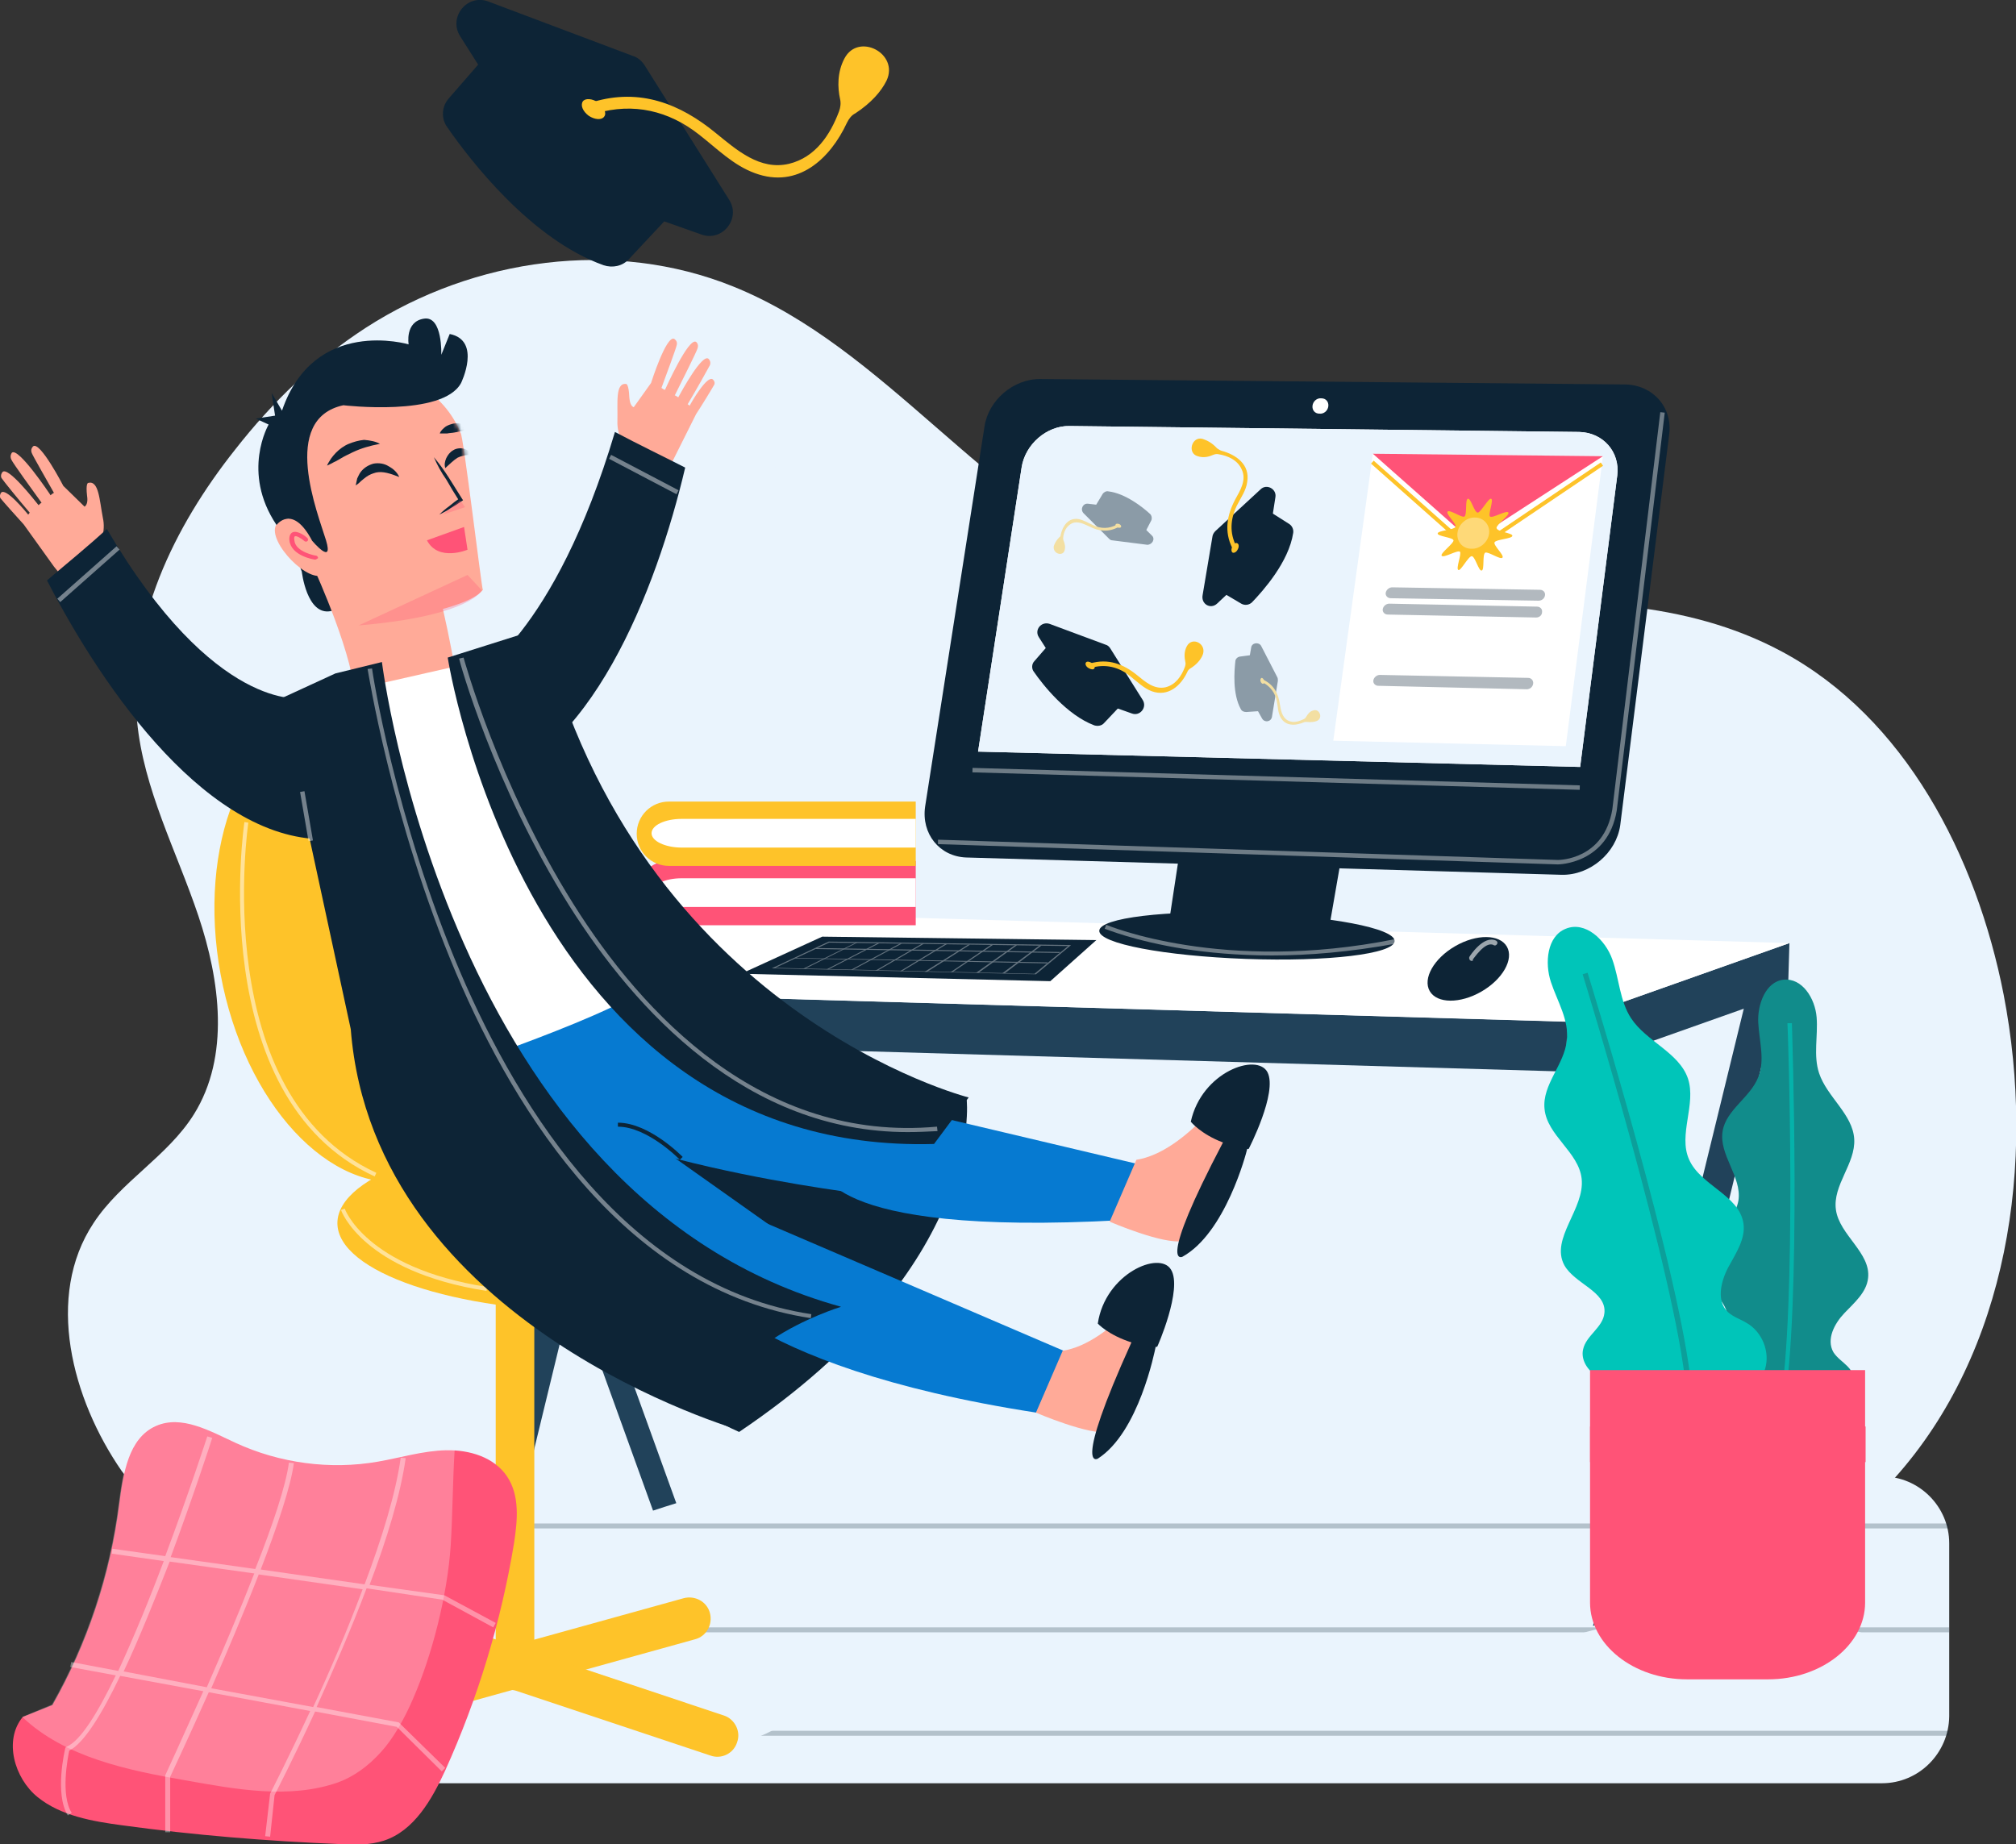 <svg width="505" height="462" viewBox="0 0 505 462" fill="none" xmlns="http://www.w3.org/2000/svg">
<rect x="0" y="0" width="505" height="462" fill="#333333" stroke="none"/>
<path d="M32.097 370.766H474.142C474.266 370.642 474.39 370.518 474.514 370.394C503.017 338.66 510.081 291.432 501.902 249.161C495.086 214.328 477.117 179.743 446.383 163.257C397.928 137.225 335.841 163.133 285.031 142.307C246.861 126.564 221.828 87.145 183.659 71.774C153.917 59.75 118.845 64.584 91.706 82.063C79.065 90.244 68.159 100.781 58.865 112.681C43.622 131.895 31.849 155.943 34.328 180.611C35.939 197.718 44.242 213.213 49.694 229.451C55.147 245.69 57.626 264.656 48.579 279.16C42.011 289.696 30.238 296.018 23.422 306.431C11.277 324.777 17.969 350.437 30.486 368.535C30.982 369.155 31.601 369.898 32.097 370.766Z" fill="#EAF4FD"/>
<path d="M70.514 366.8H438.328C438.452 366.676 438.576 366.552 438.576 366.552C462.246 340.149 468.194 300.853 461.378 265.649C455.801 236.642 440.682 207.883 415.154 194.124C374.878 172.43 323.2 194 280.941 176.645C249.216 163.629 228.397 130.78 196.547 117.888C171.762 107.971 142.516 111.938 120.085 126.441C109.675 133.259 100.505 142.06 92.697 151.853C79.933 167.844 70.266 187.802 72.249 208.379C73.612 222.634 80.428 235.526 85.014 249.038C89.599 262.55 91.582 278.417 84.022 290.441C78.57 299.242 68.779 304.448 63.079 313.125C52.917 328.496 58.493 349.818 68.903 364.817C69.523 365.437 70.019 366.18 70.514 366.8Z" fill="#EAF4FD"/>
<path d="M471.416 446.754H49.075C39.904 446.754 32.345 439.192 32.345 430.019V386.633C32.345 377.46 39.904 369.898 49.075 369.898H471.54C480.71 369.898 488.27 377.46 488.27 386.633V430.019C488.146 439.192 480.71 446.754 471.416 446.754Z" fill="#EAF4FD"/>
<g opacity="0.69">
<g opacity="0.36">
<path d="M488.27 381.674H32.345V382.913H488.27V381.674Z" fill="#0D2436"/>
</g>
<g opacity="0.36">
<path d="M488.27 407.705H32.345V408.945H488.27V407.705Z" fill="#0D2436"/>
</g>
<g opacity="0.36">
<path d="M488.27 433.613H32.345V434.853H488.27V433.613Z" fill="#0D2436"/>
</g>
</g>
<path d="M169.407 376.591L121.076 242.838L115.747 246.061L163.583 378.45C165.442 377.831 167.425 377.211 169.407 376.591Z" fill="#21425A"/>
<path d="M127.397 389.484L165.318 233.294L157.882 231.311L118.722 391.963C121.572 391.219 124.546 390.352 127.397 389.484Z" fill="#21425A"/>
<path d="M392.604 255.947L104.591 247.594L104.228 260.109L392.242 268.462L392.604 255.947Z" fill="#21425A"/>
<path d="M392.227 268.497L447.87 248.788L448.242 236.268L392.599 255.977L392.227 268.497Z" fill="#21425A"/>
<path d="M104.594 247.549L160.237 227.963L448.242 236.268L392.599 255.978L104.594 247.549Z" fill="white"/>
<path d="M449.853 386.755L402.141 254.861L396.812 258.084L444.152 389.234C446.011 388.367 447.994 387.499 449.853 386.755Z" fill="#21425A"/>
<path d="M407.966 404.11L446.507 245.44L439.071 243.457L399.043 407.333C402.017 406.217 404.991 405.225 407.966 404.11Z" fill="#21425A"/>
<path d="M229.388 215.693H167.548C163.087 215.693 159.493 219.288 159.493 223.751C159.493 228.213 163.087 231.808 167.548 231.808H229.388V215.693Z" fill="#FF5377"/>
<path d="M229.388 220.031H170.77C166.557 220.031 163.211 221.643 163.211 223.626C163.211 225.609 166.681 227.221 170.77 227.221H229.388V220.031Z" fill="white"/>
<path d="M229.388 200.816H167.548C163.087 200.816 159.493 204.411 159.493 208.874C159.493 213.336 163.087 216.931 167.548 216.931H229.388V200.816Z" fill="#FEC329"/>
<path d="M229.388 205.154H170.77C166.557 205.154 163.211 206.766 163.211 208.749C163.211 210.733 166.681 212.344 170.77 212.344H229.388V205.154Z" fill="white"/>
<path d="M391.235 219.163L242.028 214.825C235.336 214.577 230.751 208.875 231.742 202.057L246.613 106.855C247.605 100.285 253.801 94.955 260.493 94.955L407.098 96.319C414.038 96.443 418.995 102.021 418.127 108.839L405.859 206.767C404.867 213.709 398.299 219.287 391.235 219.163Z" fill="#0D2436"/>
<path d="M395.821 192.14L405.115 119.127C405.859 113.177 401.521 108.342 395.573 108.218L267.929 106.731C262.228 106.607 256.775 111.317 255.908 117.144L245.002 188.297L395.821 192.14Z" fill="white"/>
<path d="M395.821 192.14L405.115 119.127C405.859 113.177 401.521 108.342 395.573 108.218L267.929 106.731C262.228 106.607 256.775 111.317 255.908 117.144L245.002 188.297L395.821 192.14Z" fill="#EAF4FD"/>
<path d="M332.742 101.773C332.618 102.888 331.627 103.756 330.512 103.632C329.396 103.632 328.653 102.764 328.777 101.649C328.901 100.533 329.892 99.665 331.007 99.789C332.123 99.789 332.866 100.657 332.742 101.773Z" fill="white"/>
<path d="M392.227 186.934L333.981 185.571L343.896 113.674L401.521 114.294L392.227 186.934Z" fill="white"/>
<path d="M343.896 113.674L368.681 135.615L401.521 114.294L343.896 113.674Z" fill="#FF5377"/>
<path opacity="0.32" d="M385.411 150.49L348.357 149.87C347.613 149.87 346.994 149.25 347.117 148.506C347.241 147.762 347.985 147.143 348.728 147.143L385.782 147.762C386.526 147.762 387.146 148.382 387.022 149.126C386.898 149.994 386.154 150.49 385.411 150.49Z" fill="#0D2436"/>
<path opacity="0.32" d="M384.791 154.705L347.614 153.961C346.87 153.961 346.25 153.342 346.374 152.598C346.498 151.854 347.242 151.234 347.985 151.234L385.039 151.978C385.783 151.978 386.403 152.598 386.279 153.342C386.279 154.085 385.659 154.705 384.791 154.705Z" fill="#0D2436"/>
<path opacity="0.32" d="M382.437 172.679L345.259 171.811C344.515 171.811 343.896 171.191 344.02 170.448C344.143 169.704 344.887 169.084 345.631 169.084L382.808 169.828C383.552 169.828 384.172 170.448 384.048 171.315C383.924 172.059 383.304 172.679 382.437 172.679Z" fill="#0D2436"/>
<path d="M343.772 115.781L368.929 138.094L401.274 116.277" stroke="#FEC329" stroke-miterlimit="10"/>
<path d="M378.843 134.25C378.719 134.994 374.753 135.118 374.381 135.862C374.01 136.606 376.86 139.085 376.364 139.705C375.868 140.324 372.77 138.093 372.027 138.465C371.283 138.961 371.903 142.804 371.159 142.928C370.416 143.175 369.548 139.457 368.681 139.333C367.813 139.333 365.954 143.051 365.335 142.804C364.591 142.556 366.202 138.713 365.706 138.217C365.087 137.721 361.493 139.952 361.121 139.209C360.749 138.589 364.219 136.11 364.095 135.366C363.971 134.622 360.006 134.374 360.13 133.63C360.254 132.887 364.219 132.763 364.591 132.019C364.963 131.275 362.113 128.796 362.608 128.176C363.104 127.556 366.202 129.788 366.822 129.416C367.565 128.92 366.946 125.201 367.689 124.953C368.433 124.705 369.3 128.424 370.168 128.424C370.911 128.424 372.894 124.705 373.514 124.953C374.257 125.201 372.646 129.044 373.266 129.416C373.886 129.912 377.479 127.68 377.851 128.424C378.223 129.044 374.753 131.523 374.877 132.267C375.001 133.259 378.967 133.507 378.843 134.25Z" fill="#FEC329"/>
<path opacity="0.37" d="M373.018 133.631C372.77 135.862 370.664 137.598 368.557 137.474C366.326 137.474 364.839 135.615 365.087 133.507C365.335 131.276 367.442 129.54 369.548 129.664C371.655 129.664 373.266 131.524 373.018 133.631Z" fill="white"/>
<path d="M263.219 160.901L259.13 165.611C258.386 166.355 258.386 167.595 259.006 168.338C261.237 171.561 267.185 179.123 274.125 181.726C274.992 181.974 275.984 181.85 276.603 181.106L280.817 176.644C281.684 175.776 281.684 174.288 280.693 173.421L266.442 160.777C265.574 159.909 264.087 159.909 263.219 160.901Z" fill="#0D2436"/>
<path d="M260.245 159.662L268.796 173.049C269.044 173.421 269.416 173.793 269.911 173.917L283.543 178.752C285.526 179.495 287.385 177.264 286.27 175.405L278.091 162.389C277.843 162.017 277.471 161.645 276.975 161.521L262.972 156.315C260.865 155.571 259.006 157.802 260.245 159.662Z" fill="#0D2436"/>
<path d="M274.125 167.472C273.877 167.844 273.258 167.72 272.638 167.348C272.018 166.976 271.77 166.356 272.018 165.984C272.266 165.612 272.886 165.736 273.505 166.108C274.125 166.48 274.373 167.1 274.125 167.472Z" fill="#FEC329"/>
<path d="M297.299 161.893C296.556 163.256 296.68 164.744 296.927 165.86C297.051 166.231 296.927 166.727 296.804 167.099C295.936 169.454 294.449 171.562 291.97 172.181C289.12 172.801 286.889 170.818 284.907 169.206C281.437 166.355 277.595 164.868 273.01 166.231C272.266 166.479 272.638 167.471 273.258 167.347C276.851 166.231 280.321 167.099 283.172 169.454C284.907 170.818 286.518 172.429 288.5 173.173C292.59 174.661 295.812 171.81 297.423 168.339C297.547 167.967 297.919 167.595 298.167 167.471C299.778 166.479 300.645 165.364 301.141 164.372C302.628 161.397 298.662 159.29 297.299 161.893Z" fill="#FEC329"/>
<path d="M305.478 148.01L310.931 151.233C311.799 151.729 312.914 151.605 313.657 150.861C316.384 148.01 322.828 140.821 323.943 133.507C324.067 132.639 323.696 131.772 322.952 131.276L317.871 128.053C316.756 127.433 315.392 127.681 314.773 128.797L304.735 145.035C304.115 145.903 304.363 147.391 305.478 148.01Z" fill="#0D2436"/>
<path d="M304.859 151.234L316.508 140.325C316.88 139.953 317.127 139.458 317.251 138.962L319.482 124.582C319.854 122.475 317.251 121.111 315.764 122.599L304.487 133.012C304.115 133.383 303.867 133.755 303.743 134.251L301.265 149.002C300.769 151.358 303.248 152.721 304.859 151.234Z" fill="#0D2436"/>
<path d="M309.94 136.11C310.311 136.234 310.435 136.977 310.063 137.597C309.816 138.217 309.196 138.589 308.824 138.465C308.452 138.341 308.329 137.597 308.7 136.977C308.948 136.234 309.568 135.862 309.94 136.11Z" fill="#FEC329"/>
<path d="M300.026 114.293C301.513 114.789 302.876 114.417 303.991 113.921C304.363 113.797 304.735 113.673 305.231 113.797C307.585 114.169 310.064 115.285 311.055 117.64C312.294 120.243 310.683 122.846 309.444 125.078C307.337 129.044 306.594 133.135 308.701 137.35C309.072 137.97 310.064 137.474 309.692 136.854C307.957 133.507 308.205 130.036 309.816 126.689C310.807 124.706 312.17 122.846 312.418 120.739C313.162 116.4 309.692 113.921 305.974 112.93C305.602 112.806 305.231 112.558 304.859 112.31C303.62 110.946 302.38 110.326 301.265 109.955C298.539 109.211 297.299 113.549 300.026 114.293Z" fill="#FEC329"/>
<g opacity="0.43">
<path d="M286.641 133.755L288.376 130.408C288.624 129.912 288.5 129.169 288.129 128.797C286.394 127.185 281.932 123.59 277.595 123.095C277.099 122.971 276.479 123.343 276.232 123.714L274.373 126.813C274.001 127.433 274.249 128.301 274.868 128.673L284.783 134.251C285.402 134.623 286.27 134.375 286.641 133.755Z" fill="#0D2436"/>
<path d="M288.5 134.126L281.808 127.556C281.56 127.308 281.312 127.184 281.065 127.184L272.514 126.193C271.274 126.069 270.531 127.556 271.398 128.548L277.842 134.994C278.09 135.242 278.338 135.366 278.586 135.366L287.385 136.482C288.624 136.482 289.492 134.994 288.5 134.126Z" fill="#0D2436"/>
<path d="M279.454 131.401C279.578 131.153 279.949 131.153 280.321 131.277C280.693 131.401 280.941 131.773 280.817 132.02C280.693 132.268 280.321 132.268 279.949 132.144C279.578 132.02 279.33 131.649 279.454 131.401Z" fill="#FEC329"/>
<path d="M266.689 137.847C266.937 136.979 266.689 136.111 266.441 135.491C266.317 135.243 266.317 134.995 266.317 134.748C266.441 133.26 267.061 131.896 268.424 131.153C269.911 130.409 271.522 131.277 272.886 131.896C275.24 133.136 277.719 133.384 280.197 132.02C280.569 131.772 280.197 131.277 279.825 131.401C277.843 132.516 275.736 132.516 273.753 131.525C272.638 131.029 271.398 130.285 270.159 130.037C267.557 129.665 266.194 131.772 265.698 134.004C265.698 134.252 265.574 134.5 265.326 134.624C264.583 135.367 264.211 136.111 263.963 136.855C263.715 138.838 266.317 139.458 266.689 137.847Z" fill="#FEC329"/>
</g>
<g opacity="0.43">
<path d="M314.277 164.002L310.559 164.498C309.94 164.622 309.444 165.118 309.444 165.737C309.196 168.093 308.7 173.795 310.807 177.638C311.055 178.133 311.551 178.381 312.17 178.381L315.764 178.133C316.508 178.009 317.004 177.39 317.004 176.646L315.888 165.366C315.64 164.498 315.021 164.002 314.277 164.002Z" fill="#0D2436"/>
<path d="M313.41 162.266L311.799 171.563C311.799 171.811 311.799 172.183 311.922 172.431L316.136 179.992C316.756 181.108 318.367 180.86 318.615 179.62L320.102 170.571C320.102 170.323 320.102 169.951 319.978 169.704L315.888 161.77C315.269 160.778 313.534 161.026 313.41 162.266Z" fill="#0D2436"/>
<path d="M316.384 171.316C316.136 171.316 315.888 171.068 315.764 170.696C315.641 170.324 315.764 169.952 316.012 169.828C316.26 169.828 316.508 170.076 316.632 170.448C316.88 170.82 316.756 171.192 316.384 171.316Z" fill="#FEC329"/>
<path d="M328.9 178.01C328.033 178.258 327.537 179.001 327.165 179.621C327.042 179.869 326.918 179.993 326.67 180.117C325.43 180.737 323.943 181.233 322.58 180.489C321.093 179.621 320.845 177.886 320.597 176.398C320.226 173.795 319.11 171.564 316.508 170.324C316.136 170.2 315.764 170.696 316.26 170.944C318.243 171.936 319.482 173.671 319.854 175.779C320.102 177.018 320.102 178.382 320.721 179.621C321.961 181.977 324.439 181.853 326.546 180.985C326.794 180.861 327.042 180.861 327.289 180.861C328.405 180.985 329.272 180.861 329.892 180.613C331.503 179.869 330.511 177.39 328.9 178.01Z" fill="#FEC329"/>
</g>
<path d="M295.44 213.832L292.218 235.03H332.494L336.708 210.733C336.708 210.733 294.325 202.18 295.44 213.832Z" fill="#0D2436"/>
<path d="M349.349 235.775C349.225 238.998 332.618 240.981 312.171 240.237C291.723 239.493 275.241 236.394 275.364 233.171C275.488 229.948 292.095 227.965 312.542 228.709C332.99 229.453 349.472 232.552 349.349 235.775Z" fill="#0D2436"/>
<g opacity="0.4">
<path d="M390.244 216.559L234.964 211.477V210.361L390.244 215.444C390.74 215.444 401.769 215.32 403.876 202.8L415.897 103.26L417.012 103.384L404.991 203.048C402.761 216.436 390.368 216.559 390.244 216.559Z" fill="white"/>
</g>
<g opacity="0.4">
<path d="M318.615 239.369C309.94 239.369 302.504 238.625 296.804 237.758C284.163 235.774 276.851 232.675 276.728 232.675L277.099 231.684C277.347 231.808 306.346 243.956 349.472 235.278L349.72 236.394C338.195 238.501 327.785 239.369 318.615 239.369Z" fill="white"/>
</g>
<g opacity="0.4">
<path d="M243.621 192.379L243.589 193.494L395.71 197.873L395.742 196.758L243.621 192.379Z" fill="white"/>
</g>
<path d="M263.096 245.815L185.642 243.955L205.966 234.658L274.621 235.526L263.096 245.815Z" fill="#0D2436"/>
<g opacity="0.36">
<path d="M259.502 244.08L193.325 242.592L207.577 235.898L268.301 236.766L259.502 244.08ZM194.193 242.468L259.13 243.956L267.557 237.014L207.701 236.146L194.193 242.468Z" fill="white"/>
<path d="M265.326 238.749L204.107 237.758L204.478 237.51L265.574 238.501L265.326 238.749Z" fill="white"/>
<path d="M262.228 241.352L199.026 240.112L199.398 239.988L262.476 241.104L262.228 241.352Z" fill="white"/>
<path d="M201.628 242.716H201.133L214.393 236.146H214.764L201.628 242.716Z" fill="white"/>
<path d="M207.577 242.839H207.081L219.845 236.27H220.341L207.577 242.839Z" fill="white"/>
<path d="M213.649 242.964H213.153L225.422 236.395H225.918L213.649 242.964Z" fill="white"/>
<path d="M219.721 243.212H219.226L230.999 236.395H231.494L219.721 243.212Z" fill="white"/>
<path d="M225.918 243.335H225.422L236.699 236.518H237.195L225.918 243.335Z" fill="white"/>
<path d="M232.238 243.46H231.619L242.524 236.643H243.02L232.238 243.46Z" fill="white"/>
<path d="M238.558 243.584H238.062L248.348 236.643H248.844L238.558 243.584Z" fill="white"/>
<path d="M245.126 243.707H244.507L254.297 236.766H254.793L245.126 243.707Z" fill="white"/>
<path d="M251.694 243.832H251.075L260.369 236.891H260.865L251.694 243.832Z" fill="white"/>
</g>
<path d="M371.089 248.416C376.423 245.335 379.277 240.291 377.464 237.148C375.65 234.006 369.855 233.956 364.521 237.037C359.186 240.118 356.332 245.163 358.146 248.305C359.96 251.447 365.754 251.497 371.089 248.416Z" fill="#0D2436"/>
<g opacity="0.59">
<path d="M368.681 240.733C368.557 240.733 368.433 240.733 368.309 240.609C368.061 240.485 367.937 239.989 368.061 239.741C368.185 239.493 371.655 234.163 374.753 235.65C375.001 235.774 375.249 236.146 375.001 236.518C374.877 236.766 374.505 237.014 374.134 236.766C372.027 235.65 369.053 240.361 368.929 240.361C369.053 240.609 368.929 240.733 368.681 240.733Z" fill="white"/>
</g>
<path d="M123.183 12.273L112.401 24.669C110.666 26.653 110.418 29.628 112.03 31.859C117.854 40.288 133.097 59.998 151.19 66.444C153.421 67.188 155.899 66.692 157.511 64.957L168.292 53.428C170.523 51.073 170.399 47.23 168.044 45.123L131.486 11.778C129.131 9.546 125.29 9.794 123.183 12.273Z" fill="#0D2436"/>
<path d="M115.252 9.05L137.311 43.883C138.054 44.998 139.046 45.866 140.285 46.238L175.728 58.758C180.933 60.617 185.642 54.791 182.668 50.081L161.476 16.363C160.733 15.248 159.741 14.38 158.502 14.008L122.315 0.373C116.987 -1.611 112.277 4.339 115.252 9.05Z" fill="#0D2436"/>
<path d="M151.314 29.255C150.695 30.123 148.96 29.999 147.472 29.007C145.985 27.892 145.366 26.404 145.985 25.412C146.605 24.545 148.34 24.669 149.827 25.66C151.314 26.776 152.058 28.387 151.314 29.255Z" fill="#FEC329"/>
<path d="M211.542 14.627C209.684 18.098 209.807 21.941 210.427 24.792C210.675 25.784 210.551 26.899 210.179 27.891C207.949 33.841 204.231 39.419 197.663 41.031C190.351 42.766 184.526 37.56 179.322 33.345C170.275 25.908 160.237 22.065 148.588 25.536C146.853 26.032 147.596 28.883 149.331 28.387C158.75 25.66 167.549 27.767 175.108 33.717C179.569 37.188 183.659 41.403 189.112 43.386C199.893 47.353 207.949 39.791 212.162 30.742C212.658 29.75 213.277 28.883 214.269 28.387C218.234 25.784 220.713 22.933 222.076 20.206C225.298 13.388 215.012 8.057 211.542 14.627Z" fill="#FEC329"/>
<path d="M127.644 444.028C168.025 444.028 200.76 435.703 200.76 425.434C200.76 415.165 168.025 406.84 127.644 406.84C87.263 406.84 54.527 415.165 54.527 425.434C54.527 435.703 87.263 444.028 127.644 444.028Z" fill="#EAF4FD"/>
<path d="M149.827 328.62C185.896 328.62 215.136 318.686 215.136 306.431C215.136 294.176 185.896 284.242 149.827 284.242C113.758 284.242 84.518 294.176 84.518 306.431C84.518 318.686 113.758 328.62 149.827 328.62Z" fill="#FEC329"/>
<path d="M129.007 423.449C126.405 423.449 124.174 421.218 124.174 418.615V309.282C124.174 306.679 126.405 304.447 129.007 304.447C131.61 304.447 133.841 306.679 133.841 309.282V418.615C133.841 421.342 131.734 423.449 129.007 423.449Z" fill="#FEC329"/>
<path d="M174.117 410.682L74.48 438.326C71.629 439.069 68.655 437.458 67.912 434.607C67.168 431.756 68.779 428.781 71.629 428.037L171.266 400.394C174.117 399.65 177.091 401.261 177.834 404.113C178.578 406.964 176.967 409.939 174.117 410.682Z" fill="#FEC329"/>
<path d="M177.958 439.813L79.808 407.087C77.082 406.22 75.471 403.121 76.462 400.393C77.33 397.666 80.428 396.055 83.154 397.047L181.304 429.772C184.031 430.64 185.642 433.739 184.65 436.466C183.783 439.317 180.685 440.804 177.958 439.813Z" fill="#FEC329"/>
<path d="M103.091 295.765C123.552 291.991 135.311 262.735 129.355 230.419C123.399 198.103 101.983 174.965 81.522 178.738C61.061 182.511 49.302 211.768 55.258 244.084C61.214 276.399 82.63 299.538 103.091 295.765Z" fill="#FEC329"/>
<path opacity="0.52" d="M61.715 206.023C61.715 206.023 51.429 274.573 94.06 294.283" stroke="white" stroke-miterlimit="10"/>
<path opacity="0.52" d="M85.881 302.961C85.881 302.961 91.086 318.084 121.943 322.919" stroke="white" stroke-miterlimit="10"/>
<path d="M431.512 428.283C456.836 428.283 477.365 423.066 477.365 416.631C477.365 410.195 456.836 404.979 431.512 404.979C406.188 404.979 385.659 410.195 385.659 416.631C385.659 423.066 406.188 428.283 431.512 428.283Z" fill="#EAF4FD"/>
<path d="M433.247 348.452C433.371 345.973 428.661 346.469 427.05 344.733C425.315 342.998 424.448 340.271 425.563 338.039C427.05 335.188 431.14 334.445 432.379 331.469C434.238 326.883 427.67 323.412 426.555 318.578C425.068 311.884 434.362 307.421 435.477 300.727C436.345 294.777 430.52 289.323 431.512 283.373C432.379 278.043 438.452 274.944 440.434 269.861C442.169 265.647 440.682 260.812 440.434 256.226C440.187 251.639 442.293 245.937 446.755 245.441C451.464 244.945 454.686 250.152 455.058 254.862C455.43 259.573 454.19 264.407 455.677 268.87C457.66 274.82 464.104 279.158 464.476 285.356C464.848 291.554 459.023 296.885 459.891 303.083C460.758 309.405 468.69 313.867 467.946 320.189C467.574 323.784 464.476 326.387 461.998 328.99C459.519 331.593 457.412 335.56 459.271 338.783C460.139 340.147 461.626 341.138 462.741 342.254C465.592 345.105 466.087 349.94 464.104 353.287C461.998 356.757 457.536 358.493 453.695 357.377C453.695 357.501 432.999 354.774 433.247 348.452Z" fill="#118C8B"/>
<g opacity="0.68">
<path d="M445.763 352.791C450.225 327.627 447.87 257.093 447.746 256.35H448.862C448.862 257.093 451.34 327.751 446.755 353.039L445.763 352.791Z" fill="#00C5B9"/>
</g>
<path d="M407.842 346.841C407.222 344.238 402.389 346.097 400.035 344.733C397.68 343.37 395.945 340.643 396.565 338.04C397.308 334.569 401.522 332.585 401.894 328.99C402.513 323.536 394.458 321.677 391.856 316.966C388.262 310.272 397.061 302.835 396.193 295.273C395.449 288.579 387.518 284.489 386.899 277.795C386.279 271.721 391.856 266.762 392.475 260.688C393.095 255.606 390.121 250.895 388.51 246.061C386.899 241.227 387.518 234.533 392.227 232.673C397.061 230.69 402.141 235.4 403.876 240.359C405.611 245.193 405.735 250.772 408.586 255.11C412.427 260.936 420.607 263.663 422.837 270.233C424.944 276.679 420.359 284.241 423.085 290.439C425.935 297.009 435.602 299.364 436.717 306.43C437.337 310.396 434.734 314.115 432.875 317.586C431.016 321.181 429.901 326.015 432.875 328.743C434.238 329.982 435.973 330.478 437.584 331.47C441.426 333.701 443.409 338.659 442.17 342.874C440.93 347.089 436.717 350.312 432.256 350.312C432.256 350.56 409.453 353.659 407.842 346.841Z" fill="#00C5B9"/>
<g opacity="0.68">
<path d="M422.342 347.832C419.739 319.693 396.689 244.821 396.441 244.077L397.68 243.705C397.928 244.449 421.102 319.445 423.705 347.708L422.342 347.832Z" fill="#118C8B"/>
</g>
<path d="M398.3 343.246V401.507C398.3 412.044 409.205 420.721 422.589 420.721H442.913C456.297 420.721 467.203 412.044 467.203 401.507V343.246H398.3Z" fill="#FF5377"/>
<path d="M467.327 357.377H398.3V366.302H467.327V357.377Z" fill="#FF5377"/>
<path d="M13.136 427.167C21.935 411.672 27.636 394.566 29.866 376.839C30.858 369.278 32.097 360.353 39.037 357.254C45.481 354.403 52.545 358.493 58.989 361.468C70.019 366.551 82.659 368.286 94.68 366.179C100.381 365.187 105.957 363.452 111.782 363.328C117.606 363.204 123.803 365.063 127.025 369.898C130.247 374.732 129.627 380.93 128.76 386.632C125.538 406.218 119.713 425.432 111.534 443.53C108.188 450.844 103.727 458.653 96.167 461.132C92.697 462.248 88.979 462.248 85.262 462C66.921 461.256 48.703 459.769 30.61 457.29C23.174 456.298 15.243 454.934 9.419 450.224C3.594 445.513 0.868 435.968 5.701 430.142L13.136 427.167Z" fill="#FF5377"/>
<g opacity="0.26">
<path d="M46.349 446.01C58.989 448.241 72.497 450.845 84.766 446.506C88.484 445.142 92.201 442.539 95.424 438.944C98.398 435.722 101.248 430.763 103.479 425.557C108.188 414.772 112.03 399.897 112.897 387.253C113.393 379.32 113.393 371.262 113.889 363.205C113.145 363.205 112.401 363.081 111.658 363.205C105.833 363.329 100.257 365.064 94.556 366.056C82.535 368.039 70.019 366.428 58.865 361.345C52.545 358.37 45.357 354.28 38.913 357.131C31.973 360.23 30.734 369.279 29.742 376.716C27.512 394.319 21.811 411.549 13.012 427.044L5.577 430.143C16.235 440.308 32.221 443.531 46.349 446.01Z" fill="white"/>
</g>
<path opacity="0.37" d="M110.791 400.764L123.555 407.706L124.175 406.59L111.286 399.649H111.162L92.573 397.046C96.911 385.641 100.381 374.237 101.62 365.312L100.381 365.188C99.141 374.113 95.671 385.393 91.334 396.922L65.31 393.203C69.523 382.294 72.869 372.253 73.613 366.551L72.373 366.427C71.63 372.13 68.284 382.17 63.946 393.079L42.755 390.104C48.456 374.733 52.793 361.469 53.165 360.229L51.925 359.857C51.802 360.229 47.34 373.989 41.392 389.856L28.132 387.996L28.008 389.236L41.02 391.095C37.55 400.392 33.461 410.309 29.619 418.615L17.846 416.383L17.598 417.623L28.999 419.73C24.538 429.027 20.2 436.093 16.73 437.581L16.483 437.705L16.359 437.952C16.235 438.448 13.632 449.357 16.978 454.811L17.97 454.191C15.119 449.729 16.978 440.308 17.35 438.572C21.068 436.713 25.529 429.399 30.114 419.854L50.934 423.697C45.605 435.597 41.516 444.522 41.392 444.77V459.026H42.631V445.142C43.251 443.779 47.34 435.101 52.297 423.945L77.702 428.655C72.126 440.68 67.788 449.109 67.664 449.357L66.425 460.017L67.664 460.141L68.779 449.729C69.275 448.737 73.613 440.308 78.942 428.779L99.389 432.622L110.667 443.779L111.534 442.911L100.009 431.63L99.885 431.506L79.313 427.664C83.279 418.863 87.864 408.45 91.83 397.913L110.791 400.764ZM30.982 418.739C34.948 410.309 38.913 400.392 42.507 391.219L63.699 394.194C59.981 403.739 55.643 413.904 51.802 422.705L30.982 418.739ZM78.446 427.664L52.917 422.953C56.759 414.152 61.096 403.987 64.814 394.442L90.838 398.161C86.997 408.45 82.535 418.863 78.446 427.664Z" fill="white"/>
<path d="M75.595 143.175C75.595 143.175 76.835 154.331 82.907 153.092L85.138 152.472L79.561 138.836C79.561 138.836 73.489 138.588 75.595 143.175Z" fill="#0D2436"/>
<path d="M168.54 115.408L174.364 103.756C175.604 101.897 178.702 96.814 178.95 96.319C179.198 95.575 178.578 95.079 178.578 95.079C177.215 93.839 173.249 100.657 172.753 101.649C172.629 101.525 172.506 101.401 172.258 101.277C174.117 98.178 177.463 92.228 177.834 91.484C178.206 90.492 177.463 89.873 177.463 89.873C175.852 88.633 170.771 97.93 169.903 99.541C169.655 99.418 169.407 99.17 169.036 99.046C170.771 95.575 174.488 88.137 174.736 87.269C175.108 86.154 174.364 85.658 174.364 85.658C172.506 84.418 166.681 97.434 166.681 97.434C166.681 97.558 166.557 97.558 166.557 97.682C166.185 97.558 165.937 97.31 165.69 97.186C166.929 93.839 169.407 87.145 169.531 86.402C169.779 85.41 168.912 84.914 168.912 84.914C166.929 83.799 163.087 95.947 163.087 95.947L158.75 102.021C158.13 101.773 157.758 101.029 157.634 99.418C157.51 96.319 156.891 96.195 156.891 96.195C154.04 95.823 154.784 101.029 154.66 105.492C154.536 108.962 156.271 111.566 157.139 112.681C157.386 113.053 157.634 113.301 157.634 113.301L155.28 118.012L164.698 122.598L168.54 115.408Z" fill="#FFAA98"/>
<path d="M13.508 141.936L5.949 131.399C4.462 129.788 0.496 125.325 0.124 124.829C-0.248 124.21 0.248 123.466 0.248 123.466C1.363 121.978 6.444 128.176 7.064 128.92C7.188 128.796 7.312 128.672 7.436 128.424C5.081 125.697 0.744 120.367 0.372 119.747C0 119.003 0.62 118.26 0.62 118.26C1.983 116.772 8.551 125.201 9.666 126.565C9.914 126.317 10.162 126.069 10.41 125.945C8.179 122.846 3.222 116.028 2.85 115.161C2.355 114.169 2.974 113.425 2.974 113.425C4.585 111.938 12.517 123.838 12.517 123.838C12.517 123.962 12.641 123.962 12.641 124.086C12.889 123.838 13.26 123.59 13.508 123.466C11.773 120.367 8.179 114.169 7.931 113.425C7.56 112.433 8.303 111.814 8.303 111.814C10.038 110.45 15.863 121.73 15.863 121.73L21.192 126.937C21.687 126.565 22.059 125.821 21.811 124.21C21.439 121.111 22.059 120.987 22.059 120.987C24.785 120.243 24.909 125.325 25.777 129.788C26.52 133.135 25.157 136.11 24.538 137.349C24.29 137.845 24.166 137.969 24.166 137.969L27.264 142.308L18.713 148.382L13.508 141.936Z" fill="#FFAA98"/>
<path d="M78.817 142.803C78.817 142.803 89.227 165.612 88.855 175.529C88.855 175.529 110.295 175.157 114.508 170.57C114.508 170.57 110.666 147.514 107.073 139.332C103.355 131.027 77.082 131.275 78.817 142.803Z" fill="#FFAA98"/>
<path d="M115.375 108.465C111.286 98.301 100.504 91.855 89.227 93.59C76.091 95.698 67.044 107.97 69.151 121.233C70.018 126.688 72.621 131.398 76.339 134.869C82.287 144.414 89.971 156.562 89.971 156.562C89.971 156.562 116.863 153.339 120.952 147.761C120.704 147.885 115.995 108.465 115.375 108.465Z" fill="#FFAA98"/>
<mask id="mask0_0_2420" style="mask-type:luminance" maskUnits="userSpaceOnUse" x="68" y="93" width="53" height="64">
<path d="M115.375 108.465C111.286 98.301 100.504 91.855 89.227 93.59C76.091 95.698 67.044 107.97 69.151 121.233C70.018 126.688 72.621 131.398 76.339 134.869C82.287 144.414 89.971 156.562 89.971 156.562C89.971 156.562 116.863 153.339 120.952 147.761C120.704 147.885 115.995 108.465 115.375 108.465Z" fill="white"/>
</mask>
<g mask="url(#mask0_0_2420)">
<path d="M111.534 117.267C111.286 116.399 111.41 115.656 111.782 114.788C112.153 114.044 112.649 113.3 113.517 112.804C114.26 112.309 115.375 112.185 116.243 112.433C117.11 112.68 117.73 113.176 118.226 113.92C117.358 114.044 116.739 113.92 116.119 114.168C115.499 114.292 115.128 114.416 114.632 114.664C113.64 115.284 112.773 116.151 111.534 117.267Z" fill="#0D2436"/>
</g>
<mask id="mask1_0_2420" style="mask-type:luminance" maskUnits="userSpaceOnUse" x="68" y="93" width="53" height="64">
<path d="M115.375 108.465C111.286 98.301 100.504 91.855 89.227 93.59C76.091 95.698 67.044 107.97 69.151 121.233C70.018 126.688 72.621 131.398 76.339 134.869C82.287 144.414 89.971 156.562 89.971 156.562C89.971 156.562 116.863 153.339 120.952 147.761C120.704 147.885 115.995 108.465 115.375 108.465Z" fill="white"/>
</mask>
<g mask="url(#mask1_0_2420)">
<path d="M110.17 108.59C110.418 107.846 111.038 107.35 111.658 106.854C112.277 106.483 113.021 106.235 113.64 106.111C114.384 105.987 115.127 105.987 115.747 106.235C116.491 106.359 117.11 106.731 117.73 107.226C116.986 107.598 116.367 107.722 115.747 107.97C115.127 108.094 114.508 108.218 113.888 108.342C113.269 108.466 112.649 108.466 112.029 108.59C111.534 108.59 110.914 108.59 110.17 108.59Z" fill="#0D2436"/>
</g>
<path d="M75.223 132.515C75.223 132.515 71.506 127.185 69.151 131.523C66.92 135.738 77.578 146.77 81.42 143.795C81.544 143.795 79.933 137.721 75.223 132.515Z" fill="#FFAA98"/>
<path d="M100.009 119.499C97.778 118.631 95.919 118.011 94.184 118.383C93.317 118.631 92.573 118.879 91.706 119.499C91.334 119.746 90.962 120.118 90.466 120.49C90.095 120.862 89.723 121.234 89.103 121.606C89.227 120.986 89.351 120.49 89.475 119.87C89.723 119.375 89.971 118.755 90.343 118.259C91.086 117.267 92.201 116.524 93.565 116.152C94.928 115.904 96.291 116.152 97.282 116.771C98.646 117.515 99.513 118.383 100.009 119.499Z" fill="#0D2436"/>
<path opacity="0.29" d="M89.847 156.687L117.111 144.043L120.705 147.886C120.705 147.886 117.854 154.332 89.847 156.687Z" fill="#FF5377"/>
<path d="M108.684 114.541C110.047 116.152 111.286 117.888 112.401 119.623C113.517 121.359 114.632 123.218 115.747 124.954L115.995 125.326L115.623 125.573C114.756 126.193 113.765 126.813 112.897 127.309C112.03 127.929 111.038 128.425 110.047 128.92C110.79 128.177 111.658 127.433 112.525 126.813C113.393 126.069 114.26 125.45 115.128 124.83L115.004 125.45C113.889 123.714 112.773 121.855 111.782 120.119C110.542 118.384 109.551 116.524 108.684 114.541Z" fill="#0D2436"/>
<path opacity="0.29" d="M110.914 128.919L116.491 127.06L115.251 125.324L110.914 128.919Z" fill="#FF5377"/>
<path d="M95.176 111.193C92.573 111.689 90.466 112.308 88.36 113.3C87.368 113.796 86.253 114.292 85.261 114.912C84.766 115.16 84.27 115.531 83.65 115.779C83.155 116.027 82.535 116.399 81.915 116.647C82.163 116.027 82.535 115.531 82.907 114.912C83.279 114.416 83.65 113.92 84.146 113.424C85.014 112.556 86.129 111.689 87.368 111.193C88.608 110.697 89.847 110.325 91.21 110.201C92.697 110.325 94.06 110.573 95.176 111.193Z" fill="#0D2436"/>
<path d="M116.243 132.02L117.111 137.722C117.111 137.722 109.799 140.821 106.949 135.366L116.243 132.02Z" fill="#FF5377"/>
<path d="M86.005 101.524C86.005 101.524 110.914 104.499 115.5 95.946C115.5 95.946 120.704 85.286 112.649 83.674L110.542 88.88C110.542 88.88 110.914 79.088 106.205 79.831C101.372 80.575 102.363 86.277 102.363 86.277C102.363 86.277 78.693 79.212 70.638 102.888L68.036 98.425L68.903 104.128L64.07 104.871L67.292 106.359C67.292 106.359 60.352 118.259 69.275 131.523C69.275 131.523 73.241 126.069 78.198 135.49C78.198 135.49 83.65 141.935 81.668 135.366C79.685 128.796 70.019 104.995 86.005 101.524Z" fill="#0D2436"/>
<path d="M101.991 249.409L149.331 236.889C149.331 236.889 153.173 248.541 164.822 257.218C164.822 257.218 148.836 266.143 150.571 280.523C150.571 280.523 124.918 268.87 108.064 283.374C107.94 283.25 90.342 269.738 101.991 249.409Z" fill="#1D716E"/>
<path d="M75.595 174.908C75.595 174.908 53.784 178.627 26.768 132.514C21.935 136.976 16.854 141.067 11.773 145.406C26.148 173.297 52.669 211.228 82.287 210.237C82.163 210.237 91.953 189.411 75.595 174.908Z" fill="#0D2436"/>
<path d="M118.598 169.579C118.598 169.579 138.798 159.414 154.041 108.219C159.865 111.318 165.814 114.169 171.638 117.144C164.45 147.762 147.72 190.9 118.845 197.098C118.845 196.974 106.205 187.553 118.598 169.579Z" fill="#0D2436"/>
<path d="M185.146 358.743C174.612 354.032 165.07 347.214 156.519 339.653C142.268 327.009 130.371 311.886 120.085 295.895C115.252 288.457 110.666 280.772 106.825 272.714C108.436 272.094 110.666 280.772 106.825 272.714C125.662 264.533 144.003 259.698 162.716 252.137L242.152 275.565C242.152 275.565 246.985 317.092 185.146 358.743Z" fill="#0D2436"/>
<path d="M106.825 281.391C106.825 281.391 126.157 257.095 148.34 275.441L204.355 315.108C204.355 315.108 207.205 330.603 187.873 330.603C187.996 330.603 120.333 306.679 106.825 281.391Z" fill="#067AD1"/>
<path d="M123.679 269.119C123.679 269.119 141.896 240.856 167.549 253.995L230.751 280.771C230.751 280.771 236.947 295.274 217.987 299.365C218.111 299.365 142.392 290.812 123.679 269.119Z" fill="#067AD1"/>
<path d="M172.629 318.455C172.629 318.455 184.155 342.256 259.626 353.908L266.442 338.413L185.27 303.58C185.146 303.58 166.805 310.026 172.629 318.455Z" fill="#067AD1"/>
<path d="M205.842 292.175C205.842 292.175 204.603 309.901 280.818 305.687L285.775 291.803L215.013 275.068C215.013 275.068 198.407 285.233 205.842 292.175Z" fill="#067AD1"/>
<path d="M259.502 353.907C259.502 353.907 273.01 359.733 277.843 358.742C282.676 357.75 295.193 326.884 290.36 319.074C290.36 319.074 278.711 336.429 266.194 338.412L259.502 353.907Z" fill="#FFAA98"/>
<path d="M293.334 318.082C290.483 313.248 276.852 319.074 274.993 331.594C274.993 331.594 277.595 334.445 283.42 336.305C268.548 369.154 274.993 365.435 274.993 365.435C285.279 358.865 289.244 338.536 289.492 337.42C289.616 337.42 289.74 337.42 289.864 337.42C289.864 337.544 296.308 322.917 293.334 318.082Z" fill="#0D2436"/>
<path d="M277.967 306.059C277.967 306.059 291.475 311.886 296.308 310.894C301.141 309.902 313.658 279.036 308.824 271.227C308.824 271.227 297.175 288.581 284.659 290.564L277.967 306.059Z" fill="#FFAA98"/>
<path d="M77.702 177.14L109.427 269.118C109.427 269.118 158.254 252.88 163.087 246.186C163.087 246.186 136.691 169.206 136.691 167.347C136.691 165.364 117.854 166.107 117.854 166.107L91.086 172.181L77.702 177.14Z" fill="white"/>
<path d="M84.022 168.71L95.671 165.859C95.671 165.859 112.154 300.232 210.675 327.38C210.675 327.38 173.001 339.032 185.518 358.37C185.518 358.37 93.689 332.214 87.864 257.838L70.019 175.156L84.022 168.71Z" fill="#0D2436"/>
<path d="M112.154 164.744C112.154 164.744 131.486 289.448 233.973 286.597L242.648 274.945C242.648 274.945 159.989 253.996 135.7 157.307L112.154 164.744Z" fill="#0D2436"/>
<g opacity="0.43">
<path d="M76.265 198.217L75.166 198.406L77.293 210.745L78.392 210.555L76.265 198.217Z" fill="white"/>
</g>
<g opacity="0.43">
<path d="M29.202 136.858L14.353 150.002L15.092 150.837L29.942 137.694L29.202 136.858Z" fill="white"/>
</g>
<g opacity="0.43">
<path d="M153.08 113.954L152.562 114.941L169.46 123.814L169.978 122.827L153.08 113.954Z" fill="white"/>
</g>
<g opacity="0.43">
<path d="M203.116 330.231C157.139 323.289 129.379 279.407 114.26 243.83C97.902 205.279 92.202 167.967 92.078 167.595L93.193 167.471C93.193 167.843 98.894 205.155 115.252 243.458C130.371 278.787 157.883 322.421 203.24 329.239L203.116 330.231Z" fill="white"/>
</g>
<g opacity="0.43">
<path d="M227.405 283.622C187.005 283.622 159.246 253.252 142.639 226.972C123.679 196.85 115.004 165.364 115.004 164.992L116.119 164.744C116.243 165.116 124.794 196.478 143.631 226.476C160.981 254.12 190.971 286.225 234.717 282.258L234.841 283.374C232.362 283.498 229.884 283.622 227.405 283.622Z" fill="white"/>
</g>
<path d="M78.941 140.2C78.817 140.2 78.817 140.2 78.941 140.2C78.57 140.2 72.869 139.209 72.497 135.366C72.373 134.374 72.745 133.63 73.241 133.383C74.48 132.763 76.587 134.374 76.959 134.746C77.206 134.994 77.206 135.242 77.082 135.49C76.835 135.738 76.587 135.738 76.339 135.614C75.471 134.87 74.232 134.126 73.86 134.374C73.736 134.374 73.612 134.746 73.736 135.366C73.984 138.341 79.065 139.209 79.189 139.209C79.437 139.209 79.685 139.581 79.685 139.829C79.437 139.952 79.189 140.2 78.941 140.2Z" fill="#FF5377"/>
<path d="M170.647 290.191C170.647 290.191 162.468 281.762 154.784 281.762" stroke="#0D2436" stroke-miterlimit="10"/>
<path d="M317.5 268.622C314.897 263.663 301.017 268.498 298.291 281.018C298.291 281.018 300.769 284.117 306.346 286.224C289.616 318.082 296.184 314.859 296.184 314.859C306.966 308.909 312.171 288.951 312.419 287.836C312.542 287.836 312.666 287.836 312.79 287.836C312.79 287.836 320.102 273.704 317.5 268.622Z" fill="#0D2436"/>
</svg>

